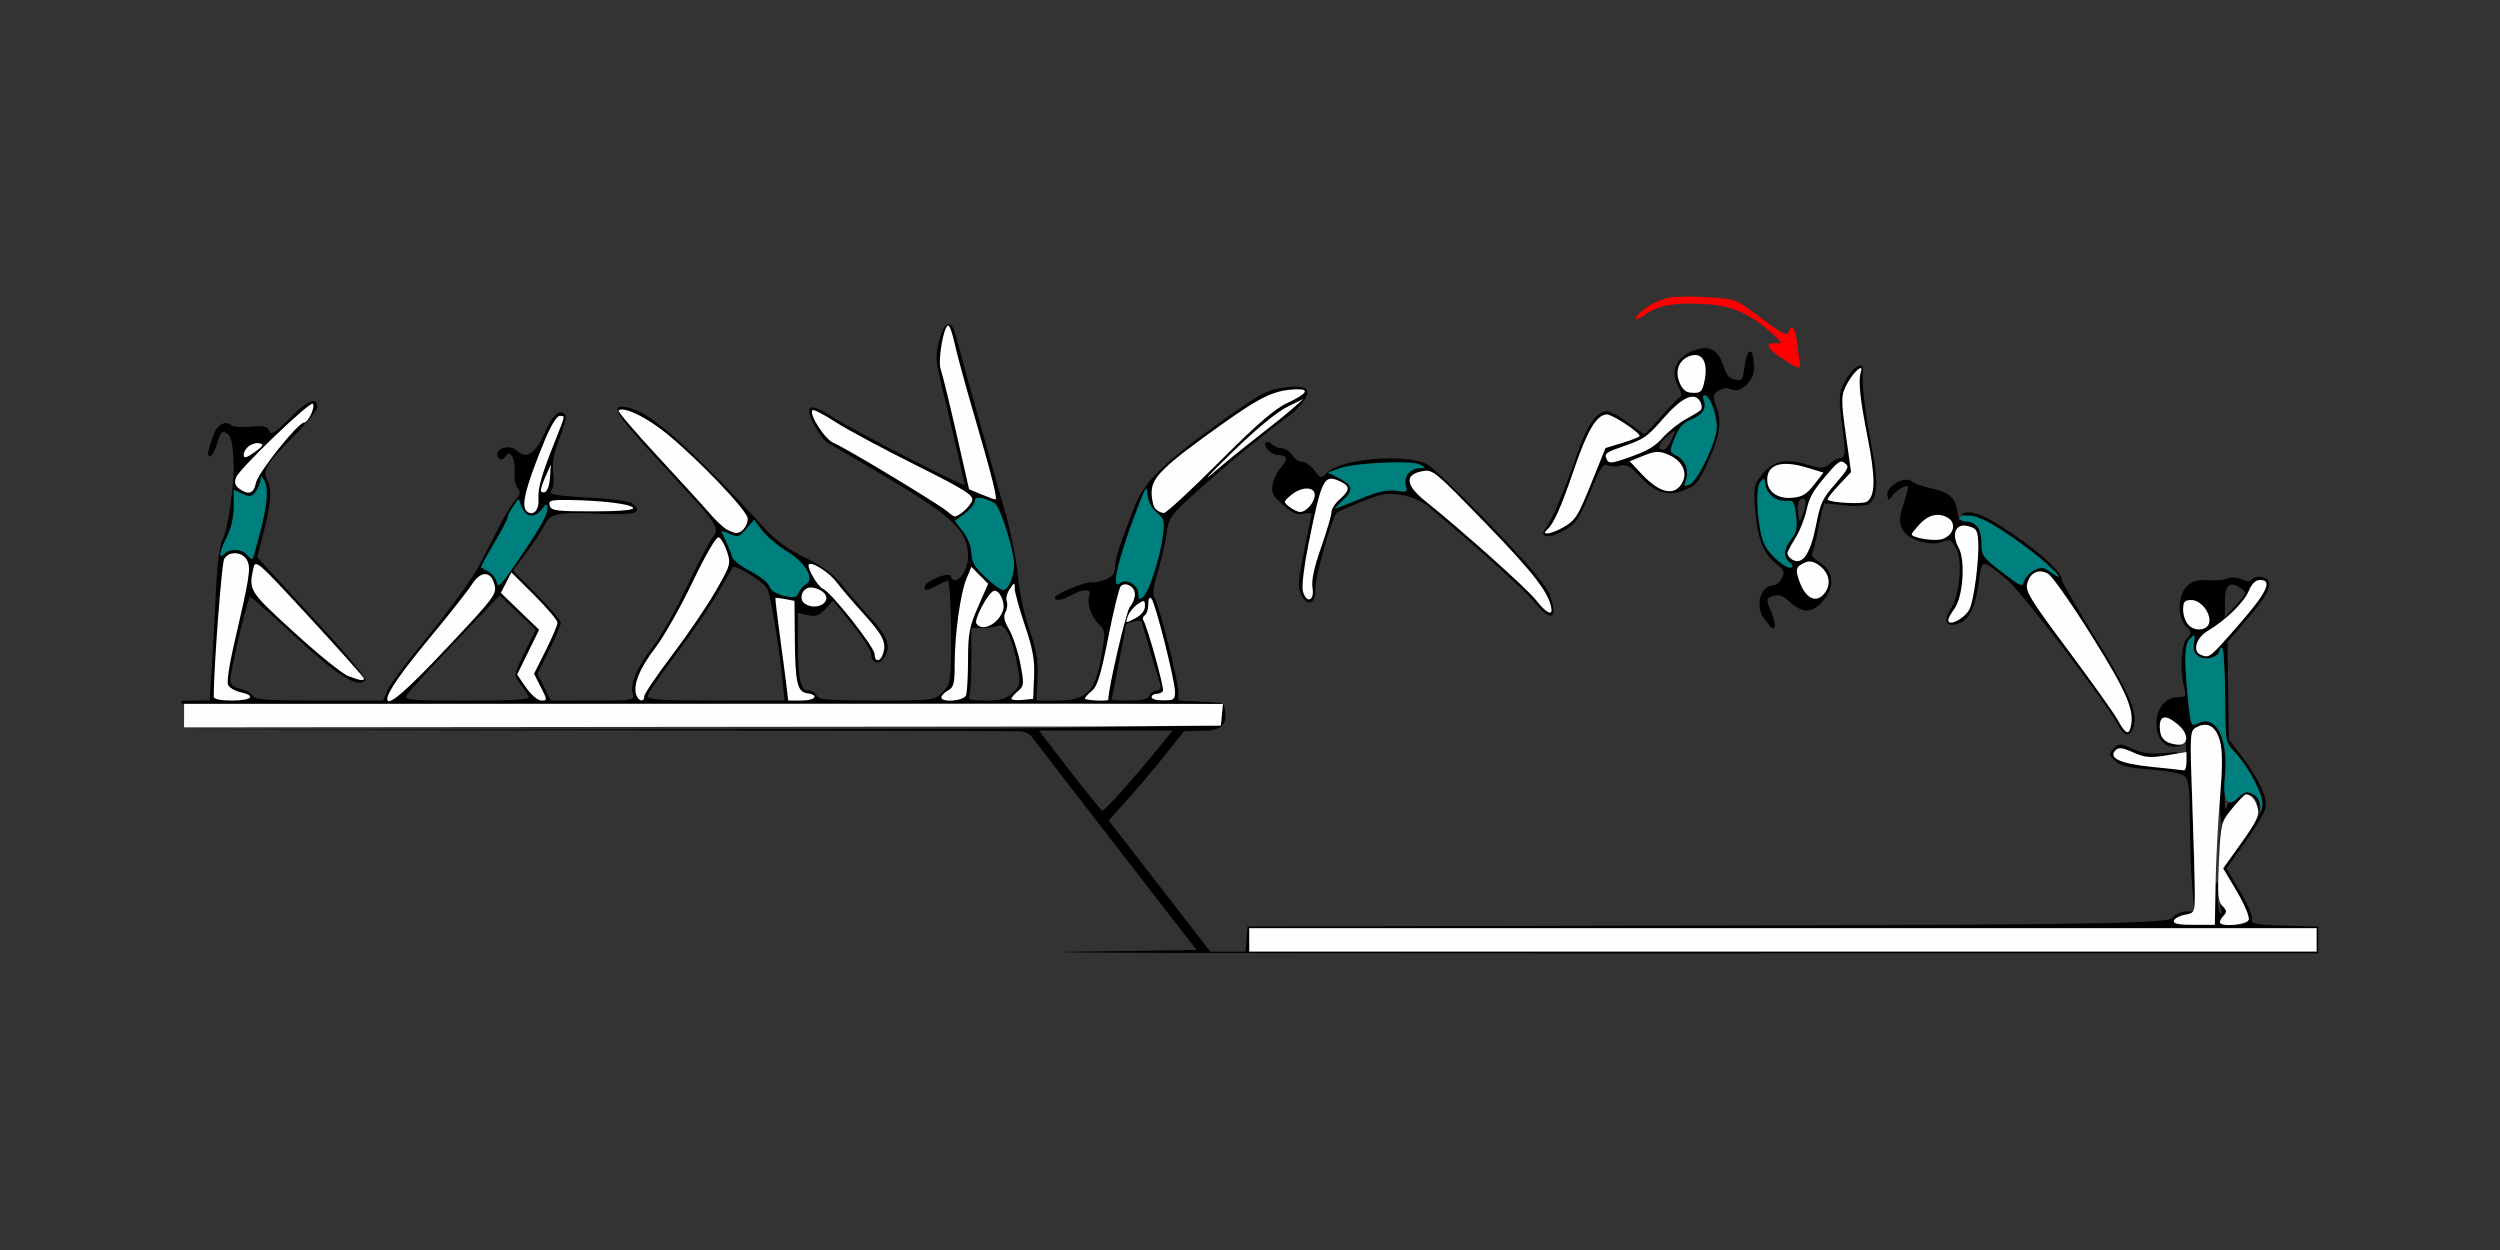 <?xml version="1.0" encoding="UTF-8" standalone="no"?>
<!-- Created with Inkscape (http://www.inkscape.org/) -->

<svg
   xmlns:dc="http://purl.org/dc/elements/1.1/"
   xmlns:cc="http://creativecommons.org/ns#"
   xmlns:rdf="http://www.w3.org/1999/02/22-rdf-syntax-ns#"
   xmlns:svg="http://www.w3.org/2000/svg"
   xmlns="http://www.w3.org/2000/svg"
   xmlns:sodipodi="http://sodipodi.sourceforge.net/DTD/sodipodi-0.dtd"
   xmlns:inkscape="http://www.inkscape.org/namespaces/inkscape"
   id="svg3336"
   version="1.1"
   inkscape:version="0.91 r13725"
   width="700"
   height="350"
   viewBox="0 0 700 350"
   sodipodi:docname="bb930301.svg">
  <rect x="0" y="0" width="700" height="350" fill="#333333" stroke="none"/>
  <defs
     id="defs3340" />
  <sodipodi:namedview
     pagecolor="#b1b1b1"
     bordercolor="#666666"
     borderopacity="1"
     objecttolerance="10"
     gridtolerance="10"
     guidetolerance="10"
     inkscape:pageopacity="0"
     inkscape:pageshadow="2"
     inkscape:window-width="1663"
     inkscape:window-height="939"
     id="namedview3338"
     showgrid="false"
     inkscape:zoom="1.4142136"
     inkscape:cx="307.19423"
     inkscape:cy="92.043894"
     inkscape:window-x="0"
     inkscape:window-y="0"
     inkscape:window-maximized="0"
     inkscape:current-layer="svg3336" />
  <g
     id="g4471"
     transform="translate(-13.993,64.899)">
    <g
       transform="matrix(0.743,0.581,-0.581,0.743,212.237,-231.823)"
       id="g4442">
      <path
         inkscape:connector-curvature="0"
         style="fill:#000000"
         d="m 445.672,14.066 c -1.031,0.132 -1.625,2.616 -1.105,6.244 0.581,4.054 1.362,5.222 7.539,11.25 5.615,5.48 6.653,6.926 5.6,7.803 -0.711,0.592 -1.423,2.153 -1.582,3.469 -0.231,1.908 -1.235,2.753 -4.963,4.182 -6.432,2.465 -8.879,5.429 -8.879,10.754 0,3.873 0.462,4.724 5.375,9.92 5.784,6.117 9.54,8.24 14.58,8.24 2.661,0 3.267,0.389 3.639,2.338 0.253,1.33 -0.103,2.794 -0.826,3.396 -2.732,2.275 -0.38,7.98 3.791,9.195 3.897,1.135 4.283,1.147 4.283,0.131 0,-0.483 -1.66,-1.815 -3.689,-2.959 -3.446,-1.943 -3.602,-2.208 -2.344,-4.01 1.055,-1.511 2.176,-1.869 5.168,-1.652 5.164,0.374 7.408,-1.713 7.408,-6.891 0,-5.28 -3.122,-8.372 -7.887,-7.814 -1.945,0.228 -3.331,-0.019 -3.334,-0.594 -0.003,-0.541 -1.49,-3.888 -3.305,-7.436 -1.815,-3.548 -3.18,-6.555 -3.033,-6.684 0.147,-0.129 2.456,-1.574 5.129,-3.211 2.673,-1.637 5.113,-3.777 5.422,-4.754 0.904,-2.856 -1.866,-6.963 -8.635,-12.812 -7.881,-6.811 -15.33,-14.248 -16.738,-16.713 -0.586,-1.025 -1.145,-1.452 -1.613,-1.393 z m 11.037,41.564 c 0.705,0.032 1.483,1.195 2.256,3.42 1.182,3.402 1.055,3.443 -1.664,0.539 -1.171,-1.251 -1.846,-2.733 -1.5,-3.295 0.283,-0.459 0.588,-0.679 0.908,-0.664 z"
         id="path4394" />
      <path
         inkscape:connector-curvature="0"
         style="fill:#fefefe"
         d="m 470.554,75.786 c -3.285,-2.061 -3.55,-2.771 -2.07,-5.545 0.657,-1.232 1.959,-1.813 4.061,-1.813 3.891,0 6.435,2.638 6.023,6.245 -0.386,3.384 -3.668,3.84 -8.014,1.113 z"
         id="path4411" />
      <path
         inkscape:connector-curvature="0"
         style="fill:#fefefe"
         d="m 462.449,71.071 c -0.212,-0.681 -0.59,-3.023 -0.839,-5.206 -0.249,-2.183 -1.354,-5.836 -2.456,-8.119 -1.604,-3.323 -1.948,-5.522 -1.727,-11.032 0.247,-6.164 0.471,-6.881 2.145,-6.881 1.721,0 1.844,0.519 1.553,6.562 -0.289,6.017 -0.031,7.124 3.104,13.313 3.902,7.702 4.14,11.812 0.712,12.3 -1.159,0.165 -2.281,-0.257 -2.493,-0.938 z"
         id="path4409" />
      <path
         inkscape:connector-curvature="0"
         style="fill:#fefefe"
         d="m 444.764,58.276 c -3.311,-3.67 -0.861,-7.518 6.631,-10.42 l 4.907,-1.9 0,4.498 c 0,3.705 -0.462,4.943 -2.621,7.018 -3.041,2.923 -6.707,3.254 -8.916,0.805 z"
         id="path4407" />
      <path
         inkscape:connector-curvature="0"
         style="fill:#fefefe"
         d="m 462.159,46.162 0.481,-5.391 -8.256,-7.969 c -7.578,-7.315 -8.308,-8.338 -8.889,-12.465 -0.581,-4.119 0.234,-7.35 1.183,-4.691 0.873,2.445 4.585,6.296 13.451,13.953 9.351,8.076 12.576,12.284 11.652,15.204 -0.437,1.381 -8.04,6.75 -9.559,6.75 -0.3,0 -0.328,-2.426 -0.064,-5.391 z"
         id="path3416" />
      <path
         inkscape:connector-curvature="0"
         style="fill:#007f7f"
         d="m 455.834,73.677 c -3.923,-1.735 -12.617,-11.228 -12.617,-13.776 0,-1.952 0.102,-1.984 1.709,-0.525 2.193,1.991 5.613,1.983 7.817,-0.019 1.635,-1.484 1.908,-1.397 4.98,1.59 2.527,2.457 3.251,3.913 3.251,6.539 0,3.736 1.339,5.629 3.98,5.629 0.956,0 1.477,0.422 1.16,0.938 -0.815,1.323 -6.946,1.099 -10.28,-0.376 z"
         id="path3412" />
    </g>
    <path
       sodipodi:nodetypes="ccsccsssssssssssscsssssssssssccssscssccsscscscccccccccccsccccsssssccsccccscccscccccsccsccscsccsccccscccsssscsssscccccsssssssccccssccc"
       inkscape:connector-curvature="0"
       id="path4372"
       d="m 646.646,96.574 c -0.158,-0.004 -0.315,0.001 -0.469,0.016 -0.74,0.069 -1.407,0.349 -1.725,0.865 -0.35,0.568 -1.387,0.522 -2.799,-0.123 -1.272,-0.581 -2.979,-0.699 -3.939,-0.271 -0.932,0.415 -3.446,0.646 -5.588,0.514 -2.917,-0.18 -4.384,0.25 -5.842,1.713 -2.559,2.567 -2.657,8.74 -0.178,11.227 1.641,1.646 1.659,1.888 0.234,3.318 -1.624,1.631 -2.023,8.949 -0.758,13.893 0.59,2.305 0.41,2.578 -1.695,2.578 -3.519,0 -6.092,3.106 -6.092,7.354 0,4.281 2.492,7.068 5.764,6.443 2.107,-0.402 2.1,-0.422 -0.203,-0.545 -3.135,-0.168 -4.627,-1.78 -4.627,-5.002 0,-3.139 1.598,-3.379 4.939,-0.742 2.078,1.64 2.391,2.611 2.414,7.506 0.025,5.301 -0.09,5.598 -2.027,5.195 -1.13,-0.235 -5.291,-0.695 -9.246,-1.02 -7.481,-0.615 -10.557,-2.231 -8.387,-4.408 0.807,-0.809 1.893,-0.682 4.385,0.51 3.491,1.67 7.472,1.865 12.127,0.598 1.866,-0.508 0.987,-0.589 -2.629,-0.242 -4.084,0.392 -6.357,0.104 -9.152,-1.16 -3.479,-1.574 -3.821,-1.58 -5.285,-0.111 -1.464,1.469 -1.446,1.689 0.277,3.418 1.428,1.433 3.697,1.991 10.094,2.484 5.126,0.395 8.753,1.139 9.576,1.965 0.985,0.988 1.328,4.02 1.332,11.809 0.003,5.764 0.275,13.961 0.605,18.215 l 0.547,7.051 c 0.217,-0.837 0.242,-2.169 0.242,-4.486 0,-3.086 -0.321,-14.558 -0.715,-25.492 -0.701,-19.463 -0.676,-19.903 1.203,-20.912 3.094,-1.661 5.44,-0.269 6.557,3.891 0.726,2.706 0.722,7.241 -0.016,16.115 -0.564,6.792 4.266,20.71 -1.225,23.832 l -0.197,11.482 -5.918,0.002 c -4.32,0.001 -5.815,-0.315 -5.531,-1.17 0.214,-0.645 1.616,-1.389 3.115,-1.654 1.171,-0.207 1.839,-0.355 2.221,-0.924 l -2.105,0 c -1.361,0 -2.994,0.82 -3.729,1.871 -1.291,1.849 -42.579,1.874 -150.1,2.109 l -108.793,0.238 -0.291,3.516 -0.289,3.516 -4.914,0 -4.912,0 -14.236,-18.367 -14.236,-18.365 5.193,-5.775 c 2.856,-3.176 7.608,-8.803 10.561,-12.506 l 5.367,-6.734 4.793,-0.062 c 5.461,-0.073 7.174,-1.45 6.723,-5.398 -0.112,-0.978 -0.27,-1.736 -0.643,-2.164 l -0.299,3.045 -0.293,3.047 -37.383,0.484 c -7.624,0.099 -14.097,0.205 -18.937,0.305 -8.211,0.17 -235.717,0.323 -232.155,0.398 4.265,0.09 230.776,0.158 232.393,0.397 2.161,0.319 2.729,0.943 3.757,2.333 1.022,1.381 11.679,15.198 23.686,30.703 l 21.83,28.191 -33.979,0.488 c -18.689,0.268 42.983,0.477 137.049,0.467 l 211.027,-0.018 0,-3.75 0,-3.75 -9.537,-0.268 c -7.946,-0.222 -9.45,-0.496 -9.01,-1.646 0.29,-0.759 -1.203,-4.302 -3.318,-7.873 l -3.844,-6.494 5.154,-7.207 c 2.835,-3.964 5.419,-8.262 5.742,-9.553 0.711,-2.843 -1.727,-8.198 -6.719,-14.756 l -3.555,-4.672 -0.164,-13.609 -0.166,-13.609 4.854,-5.625 c 5.636,-6.533 7.356,-9.465 6.645,-11.324 -0.315,-0.823 -1.453,-1.285 -2.559,-1.311 z m -7.658,2.191 c 0.627,-0.001 1.405,0.329 2.338,0.984 1.845,1.296 1.821,1.39 -1.244,4.744 l -3.127,3.422 0,-4.266 c 0,-3.274 0.654,-4.881 2.033,-4.885 z M 628.254,113.033 c 0.319,-0.066 0.271,0.571 0.041,2.141 -0.309,2.113 0.062,3.026 1.557,3.828 2.162,1.161 5.701,-0.089 5.701,-2.014 0,-0.583 0.308,-0.752 0.686,-0.373 0.377,0.378 0.732,6.46 0.787,13.516 l 0.102,12.828 2.809,2.992 c 4.323,4.606 8.175,12.595 7.457,15.465 -0.332,1.326 -2.923,5.653 -5.758,9.617 l -5.156,7.207 3.846,6.494 c 2.121,3.581 3.603,7.125 3.305,7.904 -0.358,0.936 -1.814,1.414 -4.309,1.414 -3.892,0 -4.582,-0.684 -2.646,-2.625 0.872,-0.875 0.843,-1.385 -0.137,-2.297 -1.029,-0.958 -1.15,-0.863 -0.664,0.518 0.327,0.929 0.222,1.459 -0.23,1.178 -0.453,-0.281 -0.738,-2.518 -0.633,-4.971 0.105,-2.453 0.273,-8.045 0.371,-12.428 0.173,-7.755 0.272,-8.078 3.68,-12.023 3.755,-4.347 6.311,-4.634 7.059,-0.789 l 0.395,2.031 0.127,-2.076 c 0.076,-1.239 -0.662,-2.5 -1.83,-3.127 -1.619,-0.869 -2.345,-0.686 -4.205,1.066 -1.237,1.165 -2.291,1.731 -2.342,1.254 -0.051,-0.477 -0.442,0.188 -0.869,1.477 -0.472,1.425 -0.611,-1.078 -0.354,-6.383 0.661,-13.605 -2.032,-19.754 -7.549,-17.232 -2.037,0.931 -2.104,0.776 -2.844,-6.699 -1.16,-11.709 -1.03,-15.436 0.596,-17.066 0.494,-0.496 0.819,-0.787 1.01,-0.826 z m -323.35,26.645 18.699,0 18.699,0 -4.371,5.391 c -2.405,2.965 -6.72,8.028 -9.59,11.25 -2.87,3.222 -5.429,5.84 -5.686,5.818 -0.257,-0.021 -4.356,-5.082 -9.109,-11.248 z"
       style="fill:#000000" />
    <path
       sodipodi:nodetypes="cssssscssssscsssssscccccsssssssssssssccccscccsssscsscssssssssssccsssscscsccssssssssssssssscccscccscssssssssssscccsscccsssscccsccsssscccccccscsscccssssssccccssscsccccc"
       inkscape:connector-curvature="0"
       id="path4343"
       d="m 279.672,25.881 c -0.928,-0.078 -1.92,1.477 -2.725,4.588 -1.068,4.13 -0.994,5.579 0.613,12.188 2.478,10.191 6.551,27.732 6.551,28.213 0,0.761 -32.031,-15.708 -37.039,-19.043 -6.416,-4.273 -8.203,-3.315 -4.895,2.623 1.218,2.186 2.846,4.282 3.617,4.66 0.771,0.378 8.591,4.975 17.379,10.215 17.918,10.685 21.873,14.587 21.873,21.574 0,4.628 -3.77,8.849 -4.891,5.477 -0.437,-1.316 -7.26,1.545 -7.26,3.045 0,1.213 0.568,1.132 3.785,-0.537 1.517,-0.787 2.798,-1.314 2.846,-1.172 0.458,1.355 0.871,11.491 0.785,19.283 -0.098,8.926 -0.28,9.824 -2.402,11.953 -2.261,2.268 -2.538,2.303 -18.508,2.303 -13.549,0 -16.3,-0.231 -16.75,-1.406 -0.296,-0.773 -1.338,-1.406 -2.318,-1.406 -2.26,0 -2.951,-3.224 -2.951,-13.785 l 0,-7.926 2.783,0.613 c 2.23,0.491 3.213,0.15 4.938,-1.717 l 2.152,-2.33 5.344,6.625 c 2.939,3.644 5.344,7.379 5.344,8.299 0,2.502 1.981,3.245 3.414,1.279 2.303,-3.159 1.432,-5.886 -3.66,-11.457 -2.706,-2.96 -6.386,-7.22 -8.178,-9.465 -2.294,-2.875 -5.278,-5.045 -10.086,-7.334 -4.706,-2.241 -8.191,-4.751 -11.215,-8.078 -18.525,-20.383 -31.378,-32.01 -37.152,-33.609 -6.988,-1.936 -5.759,0.413 8.008,15.289 16.933,18.297 16.588,17.775 14.115,21.258 -1.065,1.5 -4.231,7.631 -7.039,13.625 -2.808,5.994 -7.055,13.441 -9.438,16.547 -4.513,5.883 -6.42,10.482 -5.523,13.316 0.484,1.531 -0.401,1.662 -11.201,1.662 l -11.727,0 -1.902,-3.742 -1.904,-3.744 3.287,-6.545 c 1.808,-3.6 3.285,-7.075 3.285,-7.721 0,-0.645 -3.012,-4.216 -6.695,-7.936 l -6.697,-6.762 3.896,-5.18 c 2.144,-2.848 4.389,-6.258 4.988,-7.578 1.436,-3.163 3.693,-3.617 15.367,-3.096 9.82,0.438 12.015,-0.157 9.578,-2.594 -0.857,-0.857 -5.049,-1.492 -12.725,-1.926 -9.497,-0.537 -11.268,-0.864 -10.393,-1.922 0.611,-0.738 0.841,-2.865 0.549,-5.053 -0.361,-2.703 0.13,-5.402 1.727,-9.488 1.227,-3.141 2.006,-6.078 1.73,-6.525 -1.346,-2.185 -3.539,-0.391 -5.805,4.752 -2.643,5.999 -5.065,7.581 -7.803,5.096 -1.856,-1.685 -5.475,-0.945 -5.475,1.119 0,1.582 1.487,1.784 2.387,0.324 1.165,-1.89 2.715,0.912 2.418,4.369 -0.156,1.819 0.229,3.926 0.855,4.684 0.914,1.105 0.802,1.75 -0.568,3.27 -0.939,1.041 -2.832,4.092 -4.207,6.779 -1.375,2.688 -4.035,7.84 -5.91,11.449 -1.876,3.609 -8.183,12.349 -14.018,19.42 -5.835,7.071 -11.139,14.138 -11.785,15.703 l -1.174,2.846 -18.012,0 c -14.611,0 -18.107,-0.249 -18.516,-1.318 -0.277,-0.725 -1.794,-1.602 -3.371,-1.949 -2.06,-0.454 -2.867,-1.172 -2.867,-2.551 0,-2.721 4.897,-23.248 5.541,-23.227 0.294,0.01 6.001,5.063 12.684,11.23 11.84,10.927 17.351,14.379 19.506,12.217 0.537,-0.538 -5.086,-7.317 -14.678,-17.699 L 86.01,91.125 87.865,83.85 C 89.959,75.639 90.173,71.975 88.719,69.25 c -1.282,-2.403 -0.002,-4.41 8.02,-12.576 3.336,-3.396 6.066,-6.754 6.066,-7.463 0,-3.107 -2.418,-2.203 -7.441,2.783 -4.427,4.394 -5.495,5.062 -5.998,3.746 -0.498,-1.301 -1.475,-1.517 -5.223,-1.156 -2.536,0.244 -5.025,0.031 -5.529,-0.475 -1.331,-1.335 -3.749,-0.117 -4.67,2.352 -1.799,4.823 -2.075,6.352 -1.146,6.352 0.528,0 1.454,-1.655 2.059,-3.678 0.909,-3.044 1.359,-3.517 2.607,-2.734 1.329,0.832 1.728,2.668 1.955,8.99 0.185,5.134 -1.662,17.984 -2.93,20.391 -1.038,1.97 -1.664,6.746 -2.088,15.938 -0.333,7.219 -0.861,16.808 -1.174,21.309 l -0.568,8.184 -7.795,0.107 0,0.842 201.666,-0.182 c 30.767,-0.028 56.518,-0.067 82.127,-0.105 l 0,-0.27 -4.73,-0.354 0,-2.398 c 0,-3.225 -5.505,-24.941 -6.684,-26.365 -0.639,-0.772 -0.326,-3.155 0.984,-7.512 1.055,-3.509 2.159,-8.353 2.453,-10.762 0.495,-4.054 1.106,-4.896 8.199,-11.318 7.161,-6.484 20.901,-17.765 26.332,-21.621 1.313,-0.932 3.074,-2.746 3.914,-4.031 2.224,-3.405 0.666,-4.414 -5.611,-3.627 -4.622,0.579 -6.595,1.645 -17.631,9.527 -15.924,11.374 -21.453,16.789 -24.117,23.611 -4.431,11.343 -5.537,14.745 -5.566,17.117 -0.022,1.8 -0.724,2.74 -2.602,3.488 -1.414,0.563 -3.2,0.931 -3.971,0.816 -1.726,-0.255 -10.272,3.276 -10.277,4.246 -0.005,1.09 2.095,0.773 4.67,-0.703 3.153,-1.808 5.702,-1.807 5.01,0.002 -0.811,2.119 0.403,5.896 2.604,8.104 1.873,1.879 1.905,2.27 0.756,9.008 -1.687,9.893 -4.189,12.417 -12.311,12.42 l -5.873,0.002 0.281,-6.33 c 0.221,-4.988 -0.251,-7.821 -2.223,-13.361 -1.431,-4.021 -2.806,-10.443 -3.215,-15 -0.393,-4.383 -2.048,-12.609 -3.676,-18.281 -4.145,-14.441 -12.775,-45.284 -13.771,-49.219 -0.525,-2.072 -1.208,-3.121 -1.93,-3.182 z m -60.275,67.963 c 1.469,-0.161 8.691,4.427 9.473,6.148 1.006,2.214 3.249,15.86 4.252,25.867 l 0.541,5.391 -19.168,0 c -15.027,0 -19.168,-0.261 -19.168,-1.209 0,-0.665 3.498,-5.833 7.773,-11.484 4.275,-5.651 9.595,-13.439 11.82,-17.307 2.226,-3.867 4.144,-7.156 4.264,-7.309 0.043,-0.055 0.115,-0.087 0.213,-0.098 z m -65.455,7.957 5.035,4.82 5.037,4.818 -3.1,6.305 c -3.088,6.282 -3.094,6.315 -1.34,8.734 0.968,1.335 2.074,2.955 2.457,3.6 0.547,0.921 -3.124,1.172 -17.148,1.172 -16.737,0 -17.786,-0.102 -16.889,-1.641 0.526,-0.902 6.579,-7.529 13.451,-14.725 z m 179.02,7.092 c 0.411,-9.3e-4 0.684,0.075 0.684,0.26 0,0.198 4.181,14.334 5.219,17.645 0.343,1.093 0.017,1.641 -0.979,1.641 -0.822,0 -1.737,0.633 -2.033,1.406 -0.386,1.009 -1.96,1.406 -5.578,1.406 -2.772,0 -5.039,-0.105 -5.037,-0.234 0.002,-0.129 0.886,-4.664 1.967,-10.078 1.081,-5.414 1.992,-10.266 2.023,-10.781 0.034,-0.562 2.502,-1.261 3.734,-1.264 z m -39.08,1.314 c 1.771,-0.142 3.869,4.613 5.066,11.645 0.818,4.806 0.727,5.268 -1.422,7.266 -1.815,1.688 -3.38,2.133 -7.486,2.133 -4.35,0 -5.1,-0.24 -4.625,-1.482 0.312,-0.816 0.566,-5.382 0.566,-10.148 l 0,-8.666 3.039,0.019 c 1.671,0.011 3.7,-0.292 4.512,-0.672 0.115,-0.054 0.232,-0.084 0.35,-0.094 z"
       style="fill:#000000" />
    <path
       style="fill:#fefefe"
       d="m 73.834,130.078 c 0.014,-7.906 2.222,-37.116 2.902,-38.391 1.304,-2.444 5.33,-2.167 6.518,0.449 1.007,2.216 0.631,4.535 -3.919,24.196 -1.144,4.944 -1.827,9.65 -1.518,10.458 0.309,0.808 1.852,1.754 3.429,2.101 4.603,1.014 3.307,2.358 -2.273,2.358 -3.49,0 -5.14,-0.376 -5.138,-1.172 z"
       id="path4211"
       inkscape:connector-curvature="0" />
    <path
       style="fill:#fefefe"
       d="m 122.43,130.8 c 0,-1.853 4.068,-7.671 12.283,-17.569 5.117,-6.165 10.229,-12.655 11.361,-14.422 2.533,-3.955 5.343,-3.948 6.394,0.018 0.681,2.569 -0.102,3.612 -13.02,17.344 -11.807,12.552 -17.018,17.031 -17.018,14.629 z"
       id="path4209"
       inkscape:connector-curvature="0" />
    <path
       style="fill:#fefefe"
       d="m 161.294,127.615 -2.511,-3.635 3.081,-6.268 3.081,-6.268 -5.359,-5.166 -5.359,-5.166 1.478,-2.867 1.478,-2.867 6.455,6.425 c 3.55,3.534 6.455,6.975 6.455,7.646 0,0.671 -1.479,4.166 -3.286,7.767 l -3.286,6.546 1.904,3.743 c 1.839,3.616 1.844,3.743 0.142,3.743 -0.99,0 -2.86,-1.591 -4.272,-3.635 z"
       id="path4207"
       inkscape:connector-curvature="0" />
    <path
       style="fill:#fefefe"
       d="m 192.123,129.588 c -0.891,-2.816 1.002,-7.421 5.411,-13.17 2.321,-3.026 6.996,-11.292 10.388,-18.369 3.708,-7.737 6.619,-12.72 7.3,-12.496 0.623,0.205 1.664,1.975 2.315,3.934 1.146,3.451 1.047,3.797 -3.19,11.166 -2.405,4.182 -7.879,12.234 -12.164,17.892 -4.285,5.658 -7.791,10.832 -7.791,11.497 0,1.796 -1.663,1.464 -2.269,-0.453 z"
       id="path4205"
       inkscape:connector-curvature="0" />
    <path
       style="fill:#fefefe"
       d="m 234.162,126.797 c -0.293,-2.449 -1.139,-8.868 -1.881,-14.264 -0.742,-5.396 -1.264,-9.894 -1.16,-9.995 0.104,-0.101 1.345,0.039 2.758,0.311 l 2.57,0.495 0.093,10.438 c 0.112,12.504 0.675,15.022 3.45,15.425 3.496,0.507 2.281,2.044 -1.617,2.044 l -3.681,0 -0.532,-4.453 z"
       id="path4203"
       inkscape:connector-curvature="0" />
    <path
       style="fill:#fefefe"
       d="m 277.57,130.345 c 0,-0.497 0.841,-1.356 1.869,-1.908 1.592,-0.854 1.869,-1.963 1.869,-7.465 0,-8.292 1.592,-19.767 3.318,-23.91 l 1.347,-3.235 2.351,2.358 2.351,2.358 -2.814,6.432 c -2.446,5.59 -2.814,7.537 -2.814,14.87 0,4.641 -0.255,9.105 -0.567,9.921 -0.622,1.625 -6.909,2.152 -6.909,0.578 z"
       id="path4201"
       inkscape:connector-curvature="0" />
    <path
       style="fill:#fefefe"
       d="m 297.196,130.757 c 0,-0.337 0.825,-1.313 1.833,-2.169 1.719,-1.459 1.759,-1.943 0.639,-7.75 -0.657,-3.406 -2.06,-7.666 -3.119,-9.465 -1.39,-2.364 -1.676,-3.719 -1.028,-4.88 0.493,-0.884 0.651,-2.249 0.351,-3.033 -0.3,-0.784 0.085,-2.329 0.856,-3.433 1.377,-1.972 1.402,-1.974 1.402,-0.1 0,1.049 1.275,5.678 2.833,10.287 2.231,6.598 2.777,9.674 2.57,14.473 l -0.263,6.094 -3.037,0.294 c -1.671,0.162 -3.037,0.018 -3.037,-0.318 z"
       id="path4199"
       inkscape:connector-curvature="0" />
    <path
       style="fill:#fefefe"
       d="m 317.757,130.697 c 0,-0.304 0.881,-1.268 1.957,-2.143 1.526,-1.239 2.54,-4.552 4.6,-15.03 1.453,-7.392 3.026,-13.825 3.494,-14.294 1.348,-1.353 3.968,0.153 3.968,2.281 0,1.064 -0.635,2.639 -1.41,3.498 -1.002,1.111 -5.985,22.489 -6.061,26.006 -0.011,0.514 -6.547,0.196 -6.547,-0.318 z"
       id="path4197"
       inkscape:connector-curvature="0" />
    <path
       style="fill:#fefefe"
       d="m 336.449,130.313 c 0,-0.516 0.606,-0.938 1.347,-0.938 0.741,0 1.562,-0.349 1.825,-0.776 0.443,-0.719 -4.32,-17.921 -5.487,-19.814 -0.286,-0.464 -0.092,-1.108 0.431,-1.432 0.522,-0.324 0.95,-1.703 0.95,-3.065 0,-1.542 0.328,-2.14 0.871,-1.585 1.098,1.123 6.606,22.924 6.606,26.148 0,2.116 -0.385,2.399 -3.271,2.399 -1.799,0 -3.271,-0.422 -3.271,-0.938 z"
       id="path4195"
       inkscape:connector-curvature="0" />
    <path
       style="fill:#fefefe"
       d="m 111.495,124.4 c -1.645,-0.615 -8.479,-6.138 -15.187,-12.273 C 83.732,100.627 83.602,100.422 84.924,94.295 c 0.575,-2.665 0.983,-2.311 15.777,13.731 8.353,9.057 15.187,16.722 15.187,17.033 0,0.78 -0.913,0.643 -4.393,-0.659 z"
       id="path4191"
       inkscape:connector-curvature="0" />
    <path
       style="fill:#fefefe"
       d="m 258.879,118.24 c 0,-1.938 -12.212,-17.391 -14.413,-18.239 -1.492,-0.574 -4.703,-6.139 -3.967,-6.877 0.849,-0.852 5.765,2.32 7.73,4.987 1.082,1.468 4.551,5.526 7.71,9.016 5.501,6.079 6.428,8.118 5.176,11.389 -0.782,2.045 -2.236,1.865 -2.236,-0.277 z"
       id="path4189"
       inkscape:connector-curvature="0" />
    <path
       style="fill:#fefefe"
       d="m 287.375,109.675 c -0.7,-1.136 3.273,-8.602 4.851,-9.116 1.537,-0.501 3.327,3.188 2.624,5.409 -1.223,3.866 -5.937,6.204 -7.475,3.707 z"
       id="path4183"
       inkscape:connector-curvature="0" />
    <path
       style="fill:#fefefe"
       d="m 329.785,107.646 c 0.418,-1.135 1.668,-2.667 2.777,-3.406 1.85,-1.233 2.017,-1.181 2.017,0.622 0,1.231 -1.037,2.503 -2.777,3.406 -2.715,1.409 -2.76,1.395 -2.017,-0.622 z"
       id="path4181"
       inkscape:connector-curvature="0" />
    <path
       style="fill:#fefefe"
       d="m 239.394,104.17 c -1.805,-1.147 -0.93,-4.285 1.27,-4.551 1.023,-0.124 2.658,0.39 3.634,1.143 3.197,2.465 -1.382,5.648 -4.904,3.409 z"
       id="path4179"
       inkscape:connector-curvature="0" />
    <path
       style="fill:#fefefe"
       d="m 217.387,83.286 c -0.975,-0.568 -3.077,-2.558 -4.673,-4.423 -1.596,-1.865 -8.103,-9.002 -14.46,-15.86 -6.357,-6.858 -11.338,-12.69 -11.069,-12.96 1.29,-1.294 7.943,1.912 13.572,6.54 9.186,7.551 22.607,21.642 22.607,23.735 0,1.979 -1.677,4.075 -3.224,4.03 -0.54,-0.016 -1.779,-0.493 -2.753,-1.061 z"
       id="path4175"
       inkscape:connector-curvature="0" />
    <path
       style="fill:#fefefe"
       d="m 279.406,78.427 c -2.044,-1.883 -29.014,-18.148 -31.938,-19.262 -2.429,-0.925 -7.082,-8.115 -5.972,-9.228 0.278,-0.278 3.146,1.203 6.374,3.292 3.228,2.089 13.276,7.491 22.329,12.005 13.734,6.848 16.385,8.496 16.005,9.953 -0.412,1.579 -3.595,4.501 -4.903,4.501 -0.289,0 -1.142,-0.567 -1.895,-1.26 z"
       id="path4173"
       inkscape:connector-curvature="0" />
    <path
       style="fill:#fefefe"
       d="m 161.403,78.157 c -1.554,-1.558 -0.158,-6.939 5.133,-19.798 1.599,-3.887 3.36,-6.797 4.112,-6.797 1.656,0 1.733,-0.474 -1.079,6.619 -4.083,10.299 -4.975,13.425 -4.793,16.784 0.171,3.143 -1.678,4.892 -3.374,3.191 z"
       id="path4171"
       inkscape:connector-curvature="0" />
    <path
       style="fill:#fefefe"
       d="m 167.897,76.641 c -0.381,-1.449 0.296,-1.629 5.789,-1.539 9.195,0.15 17.247,1.176 17.596,2.242 0.194,0.591 -3.987,0.938 -11.323,0.938 -10.289,0 -11.68,-0.189 -12.062,-1.641 z"
       id="path4169"
       inkscape:connector-curvature="0" />
    <path
       style="fill:#fefefe"
       d="m 337.57,77.625 c -0.617,-0.619 -1.121,-2.674 -1.121,-4.568 0,-4.3 3.121,-7.34 19.626,-19.118 11.168,-7.969 14.938,-9.713 21.262,-9.836 3.467,-0.067 2.399,1.377 -2.8,3.783 -3.635,1.683 -8.596,5.967 -19.181,16.567 C 347.502,72.316 340.54,78.75 339.884,78.75 c -0.656,0 -1.697,-0.506 -2.314,-1.125 z"
       id="path4167"
       inkscape:connector-curvature="0" />
    <path
       style="fill:#fefefe"
       d="m 288.696,73.503 -3.36,-1.4 -3.556,-15.661 C 279.825,47.829 277.852,39.765 277.396,38.522 276.519,36.128 278.221,26.25 279.511,26.25 c 0.39,0 1.179,2.215 1.755,4.922 0.576,2.707 2.893,11.25 5.151,18.984 5.381,18.438 6.999,24.854 6.252,24.795 -0.337,-0.027 -2.124,-0.678 -3.972,-1.449 z"
       id="path4165"
       inkscape:connector-curvature="0" />
    <path
       style="fill:#fefefe"
       d="m 80.972,71.931 c -1.168,-0.857 -1.417,-1.747 -0.88,-3.15 0.946,-2.47 20.695,-21.428 21.491,-20.63 0.795,0.797 -1.302,5.287 -2.47,5.287 -1.701,0 -12.893,14.037 -13.46,16.882 -0.6,3.011 -2.078,3.52 -4.681,1.611 z"
       id="path4163"
       inkscape:connector-curvature="0" />
    <path
       style="fill:#fefefe"
       d="m 165.421,72.373 c 0,-0.499 0.631,-2.328 1.403,-4.062 l 1.403,-3.155 -0.235,3.678 c -0.129,2.023 -0.761,3.851 -1.403,4.063 -0.643,0.212 -1.168,-0.024 -1.168,-0.523 z"
       id="path4161"
       inkscape:connector-curvature="0" />
    <path
       style="fill:#fefefe"
       d="m 358.879,61.877 c 6.541,-6.386 12.577,-11.394 15.421,-12.795 l 4.673,-2.302 -2.951,2.626 c -1.623,1.444 -6.224,5.157 -10.225,8.251 -4.001,3.094 -9.613,7.67 -12.47,10.169 -2.857,2.499 -0.359,-0.178 5.552,-5.949 z"
       id="path4159"
       inkscape:connector-curvature="0" />
    <path
       style="fill:#fefefe"
       d="m 82.243,62.522 c 0,-1.887 2.385,-3.678 4.384,-3.292 1.355,0.262 1.098,0.731 -1.357,2.485 -2.269,1.621 -3.027,1.823 -3.027,0.807 z"
       id="path4157"
       inkscape:connector-curvature="0" />
    <path
       id="path4270"
       d="m 233.447,101.92 c -2.126,-0.514 -3.69,-1.54 -4.041,-2.649 -0.315,-0.995 -2.664,-2.873 -5.22,-4.172 -2.556,-1.299 -4.872,-3.084 -5.147,-3.965 -0.427,-1.369 -1.696,-4.365 -2.971,-7.011 -0.191,-0.397 0.791,-0.201 2.183,0.435 2.298,1.05 2.731,0.923 4.711,-1.386 l 2.18,-2.543 2.315,3.045 c 1.274,1.675 4.392,4.301 6.931,5.835 5.216,3.154 7.85,7.759 5.267,9.209 -0.801,0.449 -1.744,1.543 -2.097,2.429 -0.536,1.347 -1.211,1.474 -4.11,0.773 z"
       style="fill:#007f7f"
       inkscape:connector-curvature="0" />
    <path
       id="path4268"
       d="m 332.71,101.398 c 0,-2.515 -3.34,-4.459 -5.117,-2.979 -2.766,2.303 -0.411,-7.576 5.248,-22.012 2.096,-5.346 2.22,-5.475 2.496,-2.601 0.177,1.841 1.181,3.727 2.566,4.819 2.023,1.597 2.215,2.299 1.728,6.351 -0.728,6.065 -3.89,15.855 -5.573,17.256 -1.103,0.918 -1.349,0.766 -1.349,-0.834 z"
       style="fill:#007f7f"
       inkscape:connector-curvature="0" />
    <path
       id="path4266"
       d="m 153.1,98.283 c -0.163,-1.099 -1.138,-2.463 -2.166,-3.031 -1.028,-0.568 -2.031,-1.125 -2.228,-1.237 -0.198,-0.112 1.38,-3.091 3.505,-6.619 2.125,-3.528 3.864,-6.823 3.864,-7.322 0,-0.499 0.702,-1.912 1.56,-3.14 l 1.56,-2.234 0.754,2.046 c 1.148,3.113 3.612,3.604 5.618,1.119 1.538,-1.906 1.722,-1.948 1.708,-0.391 -0.018,1.979 -2.08,5.57 -9.034,15.73 -3.835,5.603 -4.905,6.661 -5.14,5.079 z"
       style="fill:#007f7f"
       inkscape:connector-curvature="0" />
    <path
       id="path4264"
       d="m 289.835,96.672 c -2.948,-2.785 -3.854,-4.342 -3.854,-6.625 0,-1.734 -0.973,-4.264 -2.322,-6.038 l -2.322,-3.053 2.789,-2.068 c 1.534,-1.138 2.789,-2.717 2.789,-3.51 0,-1.445 2.238,-1.213 5.549,0.575 1.326,0.716 4.42,9.749 5.381,15.71 0.561,3.482 -1.222,8.651 -2.984,8.651 -0.645,0 -2.907,-1.638 -5.027,-3.641 z"
       style="fill:#007f7f"
       inkscape:connector-curvature="0" />
    <path
       id="path4262"
       d="m 83.196,90.491 c -1.414,-1.709 -4.812,-1.871 -6.374,-0.304 -1.783,1.788 -1.412,-0.628 0.748,-4.875 1.134,-2.23 1.869,-5.525 1.869,-8.38 l 0,-4.705 2.439,1.115 c 2.094,0.957 2.623,0.862 3.738,-0.668 0.715,-0.98 1.306,-2.44 1.314,-3.244 0.013,-1.286 0.123,-1.292 0.92,-0.055 1.393,2.162 1.113,6.5 -0.937,14.54 -1.029,4.037 -2.021,7.489 -2.203,7.673 -0.183,0.183 -0.864,-0.31 -1.514,-1.096 z"
       style="fill:#007f7f"
       inkscape:connector-curvature="0" />
    <g
       transform="translate(1.746,-12.485)"
       id="g4464">
      <path
         style="fill:#000000"
         d="m 367.031,71.371 c -0.13,0.018 -0.241,0.067 -0.326,0.152 -0.928,0.931 1.523,3.477 3.348,3.477 2.625,0 2.975,1.145 0.998,3.256 -1.025,1.094 -2.117,3.265 -2.428,4.822 -0.485,2.431 -0.074,3.264 2.904,5.887 2.593,2.284 4.031,2.914 5.691,2.496 1.222,-0.308 2.221,-0.275 2.221,0.07 0,0.346 -0.911,4.987 -2.025,10.314 -1.646,7.867 -1.821,10.141 -0.926,12.111 1.705,3.755 4.432,2.686 4.061,-1.592 -0.226,-2.604 4.422,-19.168 5.965,-21.258 0.122,-0.165 3.193,-1.514 6.824,-2.996 5.661,-2.311 7.261,-2.59 11.229,-1.961 2.977,0.472 5.782,1.706 7.867,3.463 14.859,12.52 26.91,23.39 29.461,26.574 4.592,5.732 6.716,4.867 4.377,-1.785 -1.013,-2.88 -5.382,-8.08 -16.426,-19.553 -8.275,-8.596 -16.378,-16.352 -18.006,-17.232 -5.74,-3.105 -24.022,-1.646 -27.881,2.225 -1.812,1.817 -1.842,1.812 -3.709,-0.568 -1.035,-1.32 -2.59,-2.398 -3.457,-2.398 -0.867,0 -2.102,-0.844 -2.744,-1.875 -0.642,-1.031 -1.921,-1.875 -2.842,-1.875 -0.921,0 -2.171,-0.499 -2.779,-1.109 -0.456,-0.458 -1.007,-0.697 -1.396,-0.645 z"
         id="path4337"
         inkscape:connector-curvature="0" />
      <path
         inkscape:connector-curvature="0"
         id="path4187"
         d="m 442.401,115.704 c -2.352,-3.093 -20.757,-19.568 -31.035,-27.779 -5.501,-4.395 -5.903,-7.375 -1.127,-8.355 3.195,-0.656 3.393,-0.495 18.224,14.801 13.505,13.927 17.906,19.724 18.214,23.988 0.123,1.707 -1.929,0.433 -4.277,-2.655 z"
         style="fill:#fefefe" />
      <path
         inkscape:connector-curvature="0"
         id="path4185"
         d="m 377.032,113.019 c -0.316,-1.262 0.339,-6.851 1.455,-12.422 3.832,-19.132 4.414,-20.317 8.956,-18.24 2.884,1.318 2.87,2.451 -0.06,5.006 -1.285,1.121 -2.336,2.772 -2.336,3.669 0,0.897 -1.303,5.335 -2.896,9.861 -1.968,5.593 -2.735,9.222 -2.395,11.325 0.606,3.745 -1.81,4.455 -2.724,0.801 z"
         style="fill:#fefefe" />
      <path
         inkscape:connector-curvature="0"
         id="path4177"
         d="m 373.309,89.531 c -1.78,-1.381 -1.773,-1.442 0.392,-3.281 2.908,-2.471 6.672,-2.508 6.672,-0.066 0,2.036 -2.341,4.754 -4.094,4.754 -0.636,0 -1.973,-0.633 -2.971,-1.407 z"
         style="fill:#fefefe" />
      <path
         inkscape:connector-curvature="0"
         style="fill:#007f7f"
         d="m 388.252,87.635 c 3.056,-2.841 2.802,-4.167 -1.19,-6.204 l -3.014,-1.538 3.069,-1.137 c 4.32,-1.601 20.589,-2.379 22.8,-1.091 1.68,0.979 1.67,1.029 -0.224,1.057 -2.626,0.038 -4.435,2.342 -3.787,4.824 0.473,1.816 0.231,1.946 -2.727,1.465 -2.349,-0.382 -5.111,0.234 -9.989,2.227 -3.708,1.516 -6.908,2.757 -7.112,2.759 -0.204,0.002 0.775,-1.061 2.174,-2.362 z"
         id="path3350" />
    </g>
    <path
       sodipodi:nodetypes="ccccccccc"
       inkscape:connector-curvature="0"
       id="path4433"
       d="m 363.778,198.271 0,-3.281 169.439,0 129.439,0 0,3.281 0,3.281 -129.439,0 -169.439,0 z"
       style="fill:#fefefe" />
    <path
       inkscape:connector-curvature="0"
       id="path4431"
       d="m 622.702,192.881 c 0.214,-0.645 1.616,-1.389 3.115,-1.654 2.655,-0.47 2.727,-0.63 2.727,-6.094 0,-3.086 -0.322,-14.558 -0.716,-25.492 -0.701,-19.463 -0.675,-19.903 1.204,-20.911 3.094,-1.661 5.439,-0.269 6.556,3.89 0.726,2.706 0.722,7.241 -0.015,16.115 -0.564,6.792 -1.115,17.517 -1.224,23.832 l -0.197,11.483 -5.919,0.002 c -4.32,9.4e-4 -5.814,-0.315 -5.53,-1.17 z"
       style="fill:#fefefe" />
    <path
       inkscape:connector-curvature="0"
       id="path4429"
       d="m 635.554,193.303 c 0,-0.412 0.508,-1.259 1.128,-1.882 0.881,-0.884 0.797,-1.464 -0.385,-2.649 -1.284,-1.288 -1.436,-3.166 -1.005,-12.415 0.499,-10.696 0.568,-10.971 3.718,-14.882 1.766,-2.191 3.497,-3.978 3.848,-3.97 1.445,0.033 2.722,1.537 3.293,3.879 0.495,2.03 -0.338,3.807 -4.533,9.672 l -5.139,7.186 3.845,6.493 c 2.121,3.581 3.603,7.126 3.305,7.906 -0.568,1.485 -8.076,2.101 -8.076,0.663 z"
       style="fill:#fefefe" />
    <path
       inkscape:connector-curvature="0"
       id="path4427"
       d="m 616.395,149.818 c -8.719,-0.889 -12.193,-2.503 -10.038,-4.665 0.84,-0.842 1.995,-0.695 4.925,0.631 3.248,1.469 4.668,1.592 9.377,0.811 l 5.549,-0.921 0,2.627 c 0,1.445 -0.315,2.57 -0.701,2.501 -0.386,-0.07 -4.486,-0.512 -9.112,-0.983 z"
       style="fill:#fefefe" />
    <path
       inkscape:connector-curvature="0"
       id="path4425"
       d="m 623.404,143.572 c -3.35,-0.465 -4.673,-1.865 -4.673,-4.947 0,-3.316 1.762,-3.506 5.18,-0.558 3.181,2.745 2.884,5.975 -0.507,5.505 z"
       style="fill:#fefefe" />
    <path
       sodipodi:nodetypes="ccccccccc"
       inkscape:connector-curvature="0"
       id="path4423"
       d="m 65.535,135.47 0,-3.292 253.442,0 37.442,0 -0.293,3.047 -0.293,3.047 -37.15,0.245 -253.15,0.245 z"
       style="fill:#fefefe" />
    <path
       inkscape:connector-curvature="0"
       id="path4419"
       d="m 630.18,118.432 c -2.354,-0.953 -1.266,-4.761 1.894,-6.631 5.083,-3.008 10.224,-8.004 11.575,-11.249 0.833,-2 1.919,-3.062 3.132,-3.062 3.711,0 1.984,3.518 -6.444,13.125 -7.777,8.865 -7.705,8.809 -10.157,7.817 z"
       style="fill:#fefefe" />
    <path
       inkscape:connector-curvature="0"
       id="path4417"
       d="m 626.792,110.129 c -0.835,-0.838 -1.518,-2.759 -1.518,-4.269 0,-2.297 0.378,-2.746 2.315,-2.746 2.623,0 5.502,3.62 4.996,6.282 -0.422,2.22 -3.874,2.657 -5.792,0.732 z"
       style="fill:#fefefe" />
    <path
       sodipodi:nodetypes="sssssssscscssscs"
       inkscape:connector-curvature="0"
       id="path4403"
       d="m 646.896,160.57 c -0.07,-1.142 -1.008,-2.549 -2.085,-3.127 -1.608,-0.863 -2.334,-0.696 -4.065,0.936 -3.194,3.01 -4.539,0.78 -3.749,-6.219 1.148,-10.182 -2.616,-17.239 -7.731,-14.493 -1.752,0.941 -1.893,0.581 -2.613,-6.7 -1.163,-11.754 -1.034,-15.474 0.593,-17.106 1.318,-1.322 1.417,-1.198 1.05,1.314 -0.309,2.113 0.062,3.026 1.557,3.828 2.162,1.161 5.701,-0.09 5.701,-2.014 0,-0.583 0.309,-0.751 0.686,-0.373 0.377,0.378 0.731,6.46 0.787,13.516 0.101,12.822 0.102,12.829 2.825,15.73 3.9,4.155 8.052,12.204 7.575,14.686 l -0.404,2.099 z"
       style="fill:#007f7f" />
    <g
       transform="matrix(0.966,-0.259,0.259,0.966,22.176,123.215)"
       id="g4435">
      <path
         style="fill:#000000"
         d="m 522.103,84.343 c -2.084,-1.025 -6.499,0.403 -6.81,2.584 -0.236,1.656 -0.163,1.686 1.271,0.529 1.735,-1.4 5.359,-2.233 4.915,-1.13 -0.162,0.403 -1.409,2.49 -2.77,4.641 -1.957,3.092 -2.332,4.443 -1.795,6.459 0.84,3.155 6.137,6.47 9.814,6.142 2.389,-0.213 2.565,-0.069 3.28,2.669 0.98,3.759 -2.426,13.103 -5.857,16.068 -2.829,2.445 -2.676,4.446 0.349,4.54 3.483,0.108 6.284,-2.794 9.019,-9.343 2.811,-6.729 2.376,-6.779 7.958,0.905 2.857,3.932 17.626,39.665 19.33,46.767 0.972,4.052 2.202,4.905 3.931,2.726 2.626,-3.309 1.849,-9.349 -3.483,-27.07 -2.962,-9.843 -5.204,-18.213 -4.982,-18.598 0.761,-1.318 -3.526,-8.199 -9.499,-15.248 -6.032,-7.119 -9.355,-9.756 -12.151,-9.639 -1,0.042 -0.352,0.549 1.874,1.463 2.608,1.072 4.869,3.122 9.675,8.776 6.687,7.866 9.475,12.294 6.752,10.722 -2.052,-1.185 -5.584,-0.237 -6.77,1.817 -0.997,1.727 -0.999,1.725 -5.424,-4.028 -4.066,-5.286 -4.353,-6.022 -3.546,-9.043 1.083,-4.051 0.333,-6.305 -2.415,-7.259 -1.687,-0.586 -2.03,-1.274 -1.734,-3.502 0.486,-3.658 -0.922,-5.739 -5.43,-8.024 -2.042,-1.035 -4.19,-2.534 -4.772,-3.33 -0.184,-0.251 -0.434,-0.448 -0.731,-0.595 z"
         id="path4380"
         inkscape:connector-curvature="0" />
      <path
         style="fill:#fefefe"
         d="m 561.248,164.385 c -0.49,-2.035 -4.251,-12.138 -8.358,-22.453 -6.53,-16.4 -7.308,-19.029 -6.201,-20.946 1.618,-2.803 4.175,-3.26 6.364,-1.136 0.931,0.904 4.229,9.954 7.327,20.113 5.497,18.021 6.222,23.295 3.785,27.517 -1.116,1.932 -1.908,1.092 -2.917,-3.094 z"
         id="path4421"
         inkscape:connector-curvature="0" />
      <path
         style="fill:#fefefe"
         d="m 522.849,124.79 c 0.23,-0.399 1.302,-1.446 2.381,-2.328 3.157,-2.578 6.46,-12.195 5.52,-16.07 -1.074,-4.427 1.011,-7.024 4.172,-5.198 2.012,1.161 2.215,1.814 1.549,4.968 -1.057,5.009 -5.523,15.788 -7.304,17.63 -2.322,2.401 -7.611,3.236 -6.318,0.998 z"
         id="path4415"
         inkscape:connector-curvature="0" />
      <path
         style="fill:#fefefe"
         d="m 519.06,99.221 c 0.135,-0.234 1.36,-1.142 2.721,-2.017 3.1,-1.993 5.975,-1.94 8.128,0.148 2.139,2.075 0.537,5.151 -2.84,5.452 -2.243,0.2 -8.561,-2.626 -8.009,-3.583 z"
         id="path4413"
         inkscape:connector-curvature="0" />
      <path
         style="fill:#007f7f"
         d="m 540.587,115.909 c -3.928,-5.079 -4.213,-5.82 -3.405,-8.843 1.092,-4.083 0.337,-6.317 -2.463,-7.289 -2.368,-0.822 -2.355,-2.055 0.018,-1.681 2.985,0.47 5.732,2.75 11.468,9.521 5.061,5.973 9.926,13.079 9.482,13.849 -0.077,0.134 -0.943,-0.737 -1.923,-1.936 -1.488,-1.821 -2.169,-2.096 -4.131,-1.671 -1.292,0.28 -2.892,1.203 -3.555,2.051 -1.203,1.539 -1.215,1.53 -5.493,-4.001 z"
         id="path4401"
         inkscape:connector-curvature="0" />
    </g>
    <path
       inkscape:connector-curvature="0"
       id="path3410"
       d="m 512.815,35.384 c -4.225,-2.835 -4.815,-4.361 -1.612,-4.168 1.987,0.12 1.957,-0.005 -0.557,-2.332 -5.928,-5.487 -11.091,-7.993 -17.581,-8.531 -8.877,-0.737 -14.694,0.111 -18.098,2.638 -1.623,1.205 -2.924,1.77 -2.892,1.255 0.108,-1.734 5.98,-5.349 9.524,-5.862 1.934,-0.28 6.874,-0.297 10.978,-0.038 7.435,0.47 7.487,0.491 14.616,5.867 5.434,4.098 7.248,5.054 7.546,3.976 0.703,-2.549 1.904,-1.402 2.327,2.224 0.228,1.952 0.582,4.51 0.787,5.685 0.458,2.629 -0.193,2.537 -5.037,-0.714 z"
       style="fill:#fe0000" />
    <path
       inkscape:connector-curvature="0"
       id="path4370"
       d="m 356.424,132.182 c -0.077,-0.071 -0.308,-0.13 -0.4,-0.189 -1.033,-0.236 -9.105,-0.695 -15.641,-0.732 l -26.984,0.215 -32.332,0.26 37.678,0.221 z"
       style="fill:#000000" />
    <g
       id="g4450"
       transform="matrix(-0.353,-0.874,0.874,-0.353,591.218,479.282)">
      <path
         id="path4452"
         d="m 445.672,14.066 c -1.031,0.132 -1.625,2.616 -1.105,6.244 0.581,4.054 1.362,5.222 7.539,11.25 5.615,5.48 6.653,6.926 5.6,7.803 -0.711,0.592 -1.423,2.153 -1.582,3.469 -0.231,1.908 -1.235,2.753 -4.963,4.182 -6.432,2.465 -8.879,5.429 -8.879,10.754 0,3.873 0.462,4.724 5.375,9.92 5.784,6.117 9.54,8.24 14.58,8.24 2.661,0 3.267,0.389 3.639,2.338 0.253,1.33 -0.103,2.794 -0.826,3.396 -2.732,2.275 -0.38,7.98 3.791,9.195 3.897,1.135 4.283,1.147 4.283,0.131 0,-0.483 -1.66,-1.815 -3.689,-2.959 -3.446,-1.943 -3.602,-2.208 -2.344,-4.01 1.055,-1.511 2.176,-1.869 5.168,-1.652 5.164,0.374 7.408,-1.713 7.408,-6.891 0,-5.28 -3.122,-8.372 -7.887,-7.814 -1.945,0.228 -3.331,-0.019 -3.334,-0.594 -0.003,-0.541 -1.49,-3.888 -3.305,-7.436 -1.815,-3.548 -3.18,-6.555 -3.033,-6.684 0.147,-0.129 2.456,-1.574 5.129,-3.211 2.673,-1.637 5.113,-3.777 5.422,-4.754 0.904,-2.856 -1.866,-6.963 -8.635,-12.812 -7.881,-6.811 -15.33,-14.248 -16.738,-16.713 -0.586,-1.025 -1.145,-1.452 -1.613,-1.393 z m 11.037,41.564 c 0.705,0.032 1.483,1.195 2.256,3.42 1.182,3.402 1.055,3.443 -1.664,0.539 -1.171,-1.251 -1.846,-2.733 -1.5,-3.295 0.283,-0.459 0.588,-0.679 0.908,-0.664 z"
         style="fill:#000000"
         inkscape:connector-curvature="0" />
      <path
         id="path4454"
         d="m 470.554,75.786 c -3.285,-2.061 -3.55,-2.771 -2.07,-5.545 0.657,-1.232 1.959,-1.813 4.061,-1.813 3.891,0 6.435,2.638 6.023,6.245 -0.386,3.384 -3.668,3.84 -8.014,1.113 z"
         style="fill:#fefefe"
         inkscape:connector-curvature="0" />
      <path
         id="path4456"
         d="m 462.449,71.071 c -0.212,-0.681 -0.59,-3.023 -0.839,-5.206 -0.249,-2.183 -1.354,-5.836 -2.456,-8.119 -1.604,-3.323 -1.948,-5.522 -1.727,-11.032 0.247,-6.164 0.471,-6.881 2.145,-6.881 1.721,0 1.844,0.519 1.553,6.562 -0.289,6.017 -0.031,7.124 3.104,13.313 3.902,7.702 4.14,11.812 0.712,12.3 -1.159,0.165 -2.281,-0.257 -2.493,-0.938 z"
         style="fill:#fefefe"
         inkscape:connector-curvature="0" />
      <path
         id="path4458"
         d="m 444.764,58.276 c -3.311,-3.67 -0.861,-7.518 6.631,-10.42 l 4.907,-1.9 0,4.498 c 0,3.705 -0.462,4.943 -2.621,7.018 -3.041,2.923 -6.707,3.254 -8.916,0.805 z"
         style="fill:#fefefe"
         inkscape:connector-curvature="0" />
      <path
         id="path4460"
         d="m 462.159,46.162 0.481,-5.391 -8.256,-7.969 c -7.578,-7.315 -8.308,-8.338 -8.889,-12.465 -0.581,-4.119 0.234,-7.35 1.183,-4.691 0.873,2.445 4.585,6.296 13.451,13.953 9.351,8.076 12.576,12.284 11.652,15.204 -0.437,1.381 -8.04,6.75 -9.559,6.75 -0.3,0 -0.328,-2.426 -0.064,-5.391 z"
         style="fill:#fefefe"
         inkscape:connector-curvature="0" />
      <path
         id="path4462"
         d="m 455.834,73.677 c -3.923,-1.735 -12.617,-11.228 -12.617,-13.776 0,-1.952 0.102,-1.984 1.709,-0.525 2.193,1.991 5.613,1.983 7.817,-0.019 1.635,-1.484 1.908,-1.397 4.98,1.59 2.527,2.457 3.251,3.913 3.251,6.539 0,3.736 1.339,5.629 3.98,5.629 0.956,0 1.477,0.422 1.16,0.938 -0.815,1.323 -6.946,1.099 -10.28,-0.376 z"
         style="fill:#007f7f"
         inkscape:connector-curvature="0" />
    </g>
  </g>
</svg>

